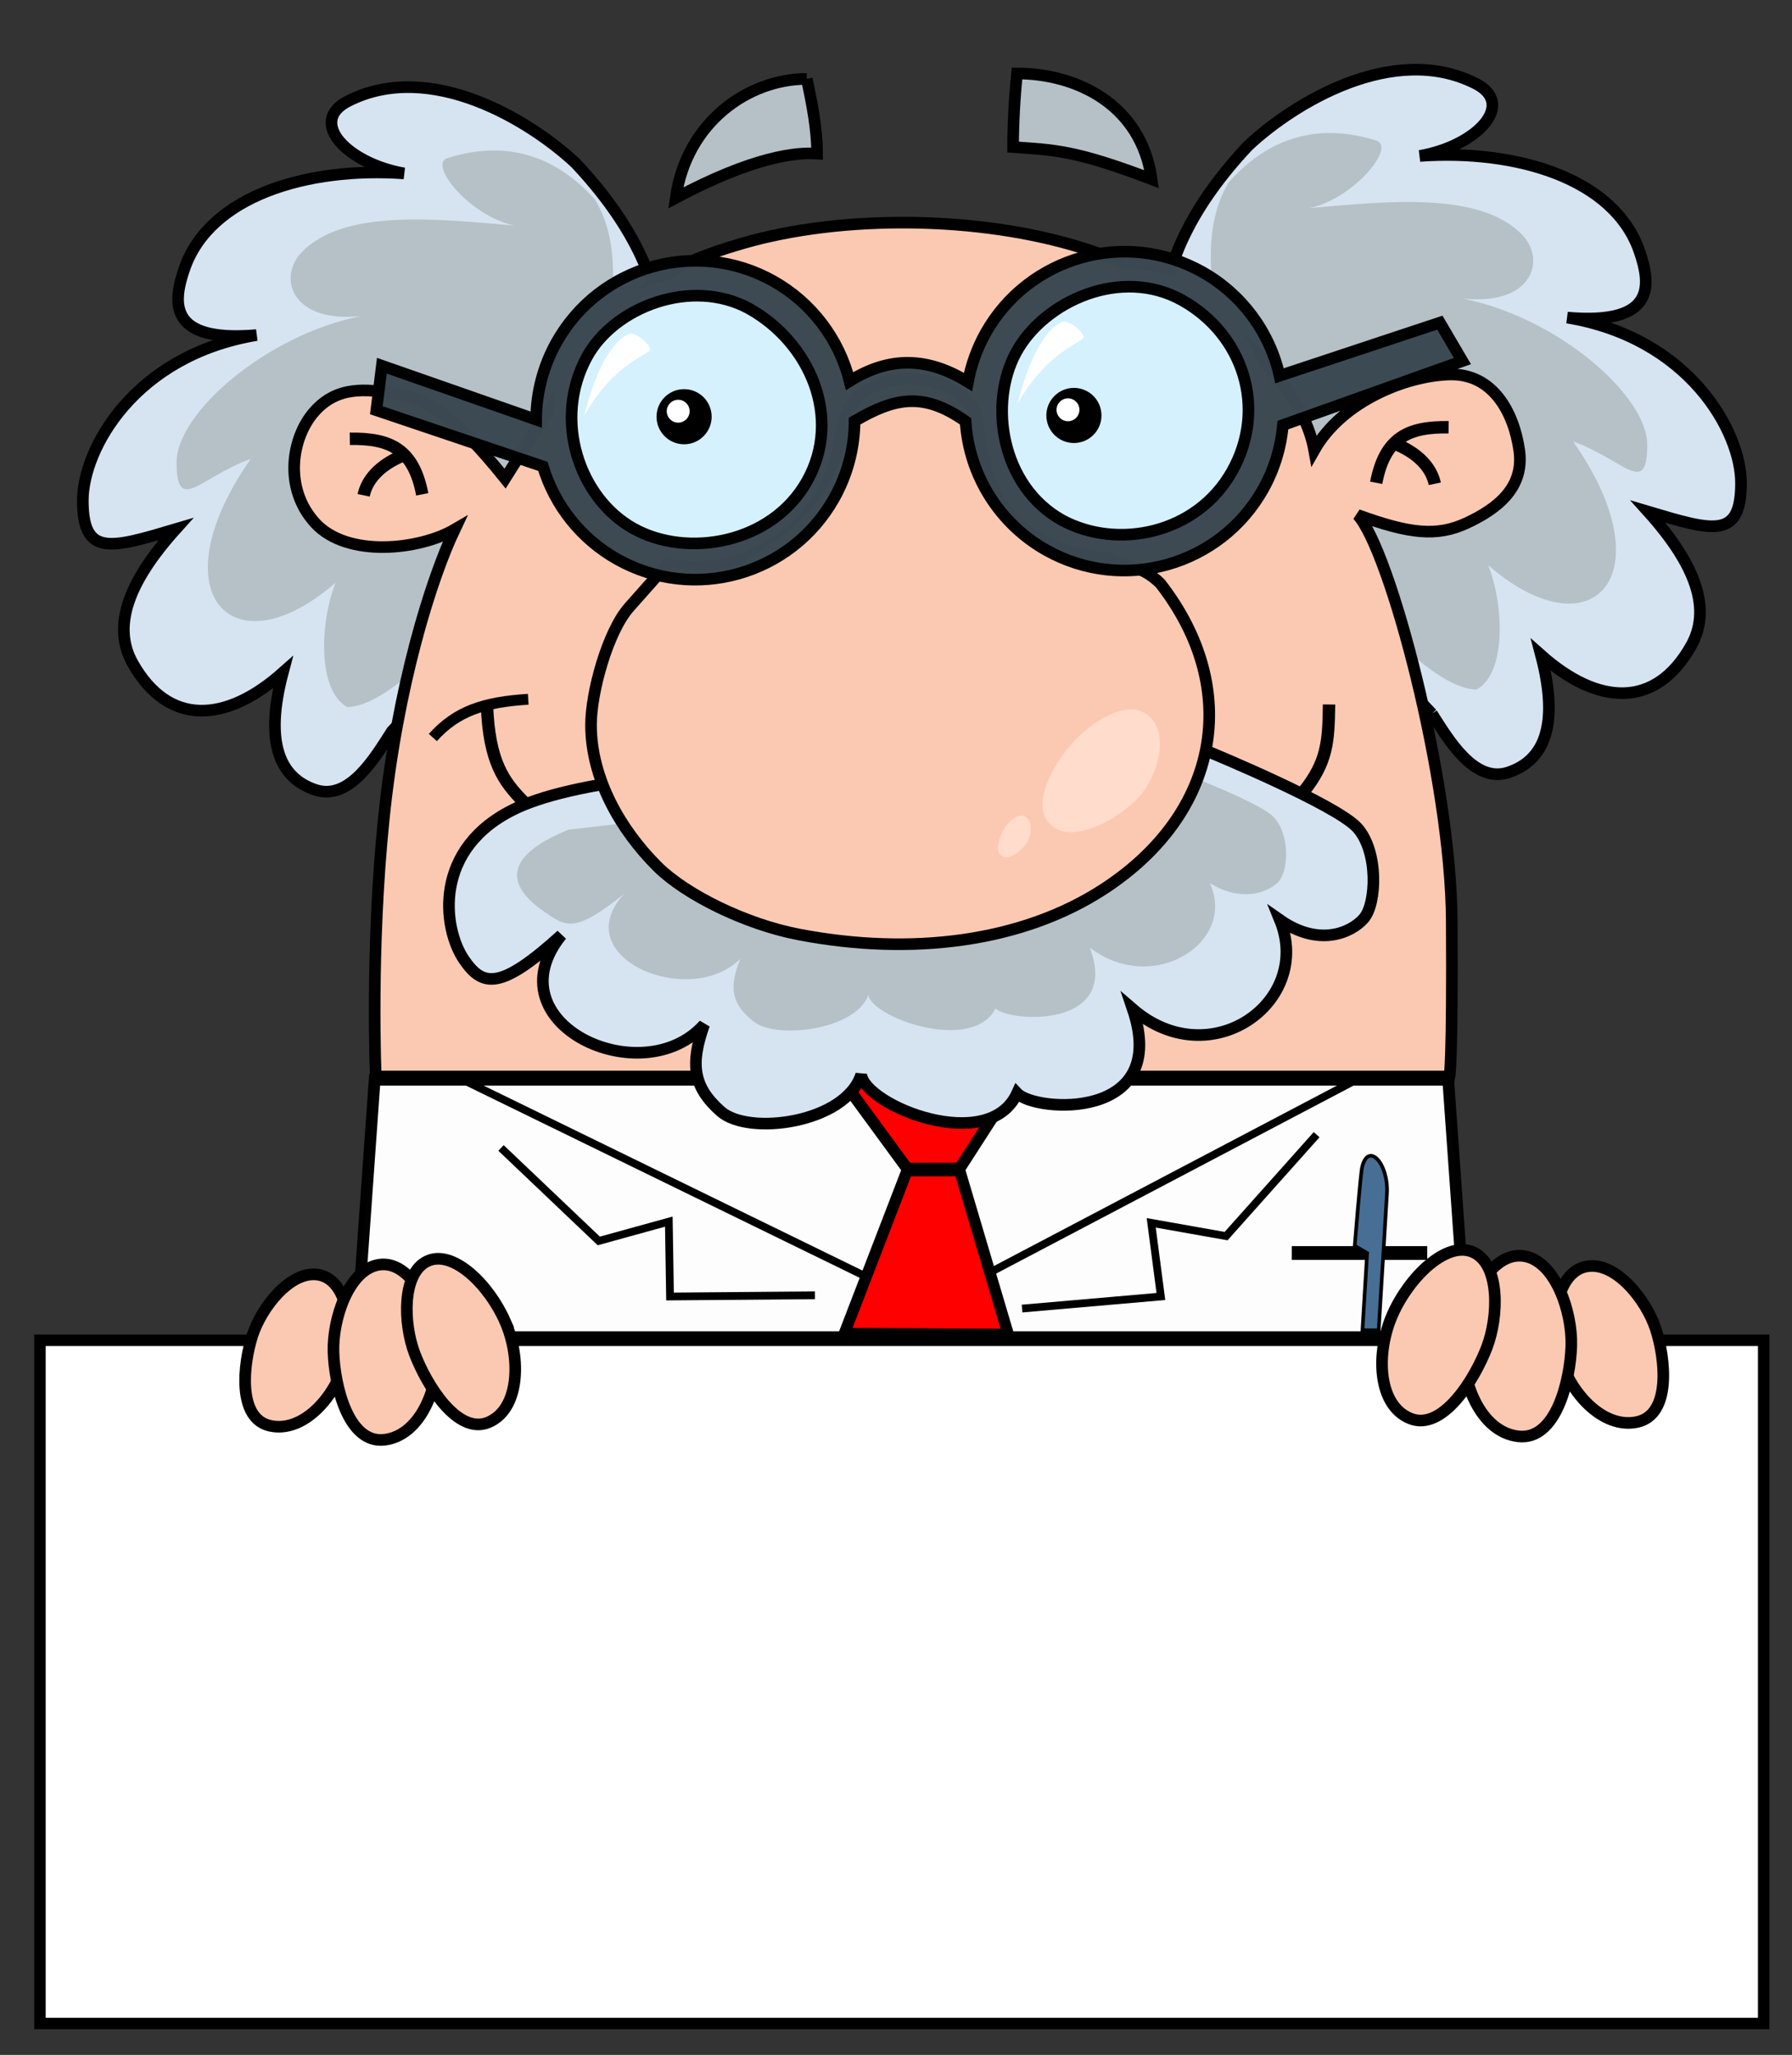 <?xml version="1.0" encoding="UTF-8" standalone="no"?>
<!-- Created with Inkscape (http://www.inkscape.org/) -->

<svg
   xmlns:dc="http://purl.org/dc/elements/1.1/"
   xmlns:cc="http://creativecommons.org/ns#"
   xmlns:rdf="http://www.w3.org/1999/02/22-rdf-syntax-ns#"
   xmlns:svg="http://www.w3.org/2000/svg"
   xmlns="http://www.w3.org/2000/svg"
   xmlns:sodipodi="http://sodipodi.sourceforge.net/DTD/sodipodi-0.dtd"
   xmlns:inkscape="http://www.inkscape.org/namespaces/inkscape"
   id="svg3525"
   version="1.1"
   inkscape:version="0.91 r13725"
   width="410"
   height="470"
   viewBox="0 0 410 470"
   sodipodi:docname="profesorek2_ZOPTYMALIZOWANY.svg">
  <rect x="0" y="0" width="410" height="470" fill="#333333" stroke="none"/>
  <defs
     id="defs3529">
    <inkscape:path-effect
       effect="spiro"
       id="path-effect6894"
       is_visible="true" />
    <inkscape:path-effect
       effect="spiro"
       id="path-effect6890"
       is_visible="true" />
    <inkscape:path-effect
       effect="spiro"
       id="path-effect4442"
       is_visible="true" />
    <inkscape:path-effect
       effect="spiro"
       id="path-effect4428"
       is_visible="true" />
    <inkscape:path-effect
       is_visible="true"
       id="path-effect9218"
       effect="spiro" />
    <inkscape:path-effect
       is_visible="true"
       id="path-effect9212"
       effect="spiro" />
    <inkscape:path-effect
       is_visible="true"
       id="path-effect9208"
       effect="spiro" />
    <inkscape:path-effect
       is_visible="true"
       id="path-effect9204"
       effect="spiro" />
    <inkscape:path-effect
       is_visible="true"
       id="path-effect9200"
       effect="spiro" />
    <inkscape:path-effect
       is_visible="true"
       id="path-effect9196"
       effect="spiro" />
    <inkscape:path-effect
       is_visible="true"
       id="path-effect9192"
       effect="spiro" />
    <inkscape:path-effect
       is_visible="true"
       id="path-effect6898"
       effect="spiro" />
    <inkscape:path-effect
       is_visible="true"
       id="path-effect6886"
       effect="spiro" />
  </defs>
  <sodipodi:namedview
     pagecolor="#ffffff"
     bordercolor="#666666"
     borderopacity="1"
     objecttolerance="10"
     gridtolerance="10"
     guidetolerance="10"
     inkscape:pageopacity="0"
     inkscape:pageshadow="2"
     inkscape:window-width="1366"
     inkscape:window-height="705"
     id="namedview3527"
     showgrid="false"
     inkscape:zoom="10.24"
     inkscape:cx="202.01339"
     inkscape:cy="164.30429"
     inkscape:window-x="-8"
     inkscape:window-y="-8"
     inkscape:window-maximized="1"
     inkscape:current-layer="layer3"
     showguides="false"
     inkscape:guide-bbox="true">
    <sodipodi:guide
       position="512,-18"
       orientation="0,1"
       id="guide4424" />
  </sodipodi:namedview>
  <g
     inkscape:groupmode="layer"
     id="layer3"
     inkscape:label="Layer 2"
     style="display:inline;opacity:1">
    <path
       style="fill:#d6e4f1;fill-opacity:1;fill-rule:evenodd;stroke:#000000;stroke-width:2.657;stroke-linecap:butt;stroke-linejoin:miter;stroke-miterlimit:4;stroke-dasharray:none;stroke-opacity:1"
       d="m 89.673,167.239 c -3.8,5.915 -9.682,16.06 -17.565,13.405 -7.883,-2.655 -11.731,-10.395 -7.396,-26.809 -13.056,11.591 -26.177,12.312 -34.321,-2.08 -4.676,-8.263 -1.351,-18.323 9.822,-30.738 -14.831,4.401 -21.232,6.387 -21.263,-6.471 C 18.923,102.687 30.795,81.258 58.703,76.642 38.153,78.431 39.64,68.909 42.179,61.503 47.916,44.767 70.332,38.112 92.446,39.663 79.431,37.401 70.359,27.854 79.619,23.138 98.469,13.54 121.369,27.623 131.736,37.352 182.568,91.562 123.069,131.365 89.673,167.239 Z"
       id="path4444"
       inkscape:connector-curvature="0"
       sodipodi:nodetypes="cscscscscscc" />
    <path
       sodipodi:nodetypes="cccscscscc"
       inkscape:connector-curvature="0"
       id="path4448"
       d="m 79.47,161.729 c -6.946,-3.781 -6.242,-19.557 -2.682,-28.459 -23.759,20.646 -40.916,2.36 -19.427,-28.301 -11.604,4.149 -16.939,12.885 -16.963,0.763 C 40.376,94.554 60.778,76.64 82.613,72.288 66.534,73.975 63.524,63.4 69.03,57.69 78.735,47.626 100.365,50.122 117.667,51.585 107.483,49.452 97.902,37.582 102.335,36.174 116.913,31.544 128.047,36.537 136.158,45.708 155.543,77.499 101.297,161.036 79.47,161.729 Z"
       style="fill:#b6c1c7;fill-opacity:1;fill-rule:evenodd;stroke:none;stroke-width:2.657;stroke-linecap:butt;stroke-linejoin:miter;stroke-miterlimit:4;stroke-dasharray:none;stroke-opacity:1" />
    <path
       sodipodi:nodetypes="cscscscscscc"
       inkscape:connector-curvature="0"
       id="path4454"
       d="m 327.609,163.239 c 3.8,5.915 9.682,16.06 17.565,13.405 7.883,-2.655 11.731,-10.395 7.396,-26.809 13.056,11.591 26.177,12.312 34.321,-2.08 4.676,-8.263 1.351,-18.323 -9.822,-30.738 14.831,4.401 21.232,6.387 21.263,-6.471 0.028,-11.857 -11.844,-33.286 -39.752,-37.903 20.551,1.789 19.063,-7.733 16.525,-15.138 -5.737,-16.736 -28.153,-23.392 -50.268,-21.84 13.015,-2.262 22.088,-11.809 12.827,-16.525 -18.85,-9.598 -41.75,4.485 -52.117,14.214 -50.832,54.21 8.667,94.013 42.063,129.887 z"
       style="fill:#d6e4f1;fill-opacity:1;fill-rule:evenodd;stroke:#000000;stroke-width:2.657;stroke-linecap:butt;stroke-linejoin:miter;stroke-miterlimit:4;stroke-dasharray:none;stroke-opacity:1" />
    <path
       style="fill:#b6c1c7;fill-opacity:1;fill-rule:evenodd;stroke:none;stroke-width:2.657;stroke-linecap:butt;stroke-linejoin:miter;stroke-miterlimit:4;stroke-dasharray:none;stroke-opacity:1"
       d="m 337.812,157.729 c 6.946,-3.781 6.242,-19.557 2.682,-28.459 23.759,20.646 40.916,2.36 19.427,-28.301 11.604,4.149 16.939,12.885 16.963,0.763 0.022,-11.178 -20.379,-29.092 -42.214,-33.444 16.079,1.687 19.089,-8.888 13.583,-14.598 C 338.546,43.626 316.917,46.122 299.615,47.585 309.798,45.452 319.379,33.582 314.947,32.174 300.369,27.544 289.235,32.537 281.124,41.708 261.738,73.499 315.985,157.036 337.812,157.729 Z"
       id="path4456"
       inkscape:connector-curvature="0"
       sodipodi:nodetypes="cccscscscc" />
    <path
       style="fill:#fbc9b2;fill-opacity:1;fill-rule:evenodd;stroke:#000000;stroke-width:2.657;stroke-linecap:butt;stroke-linejoin:miter;stroke-miterlimit:4;stroke-dasharray:none;stroke-opacity:1"
       d="m 85.975,246.219 c 0,0 -1.268,-28.851 1.849,-59.104 3.117,-30.253 10.839,-54.7 16.211,-66.02 -8.029,4.696 -24.522,6.539 -31.871,-1.41 -7.349,-7.949 -5.48,-19.597 -0.271,-25.502 5.209,-5.905 11.688,-5.27 18.704,-4.137 7.016,1.133 13.186,4.784 24.96,19.414 26.155,-41.588 32.12,-47.36 54.497,-53.843 22.377,-6.483 53.742,-6.407 77.767,1.149 24.025,7.555 49.499,27.642 52.86,46.223 6.365,-11.233 21.007,-17.061 30.969,-17.334 9.963,-0.273 14.716,8.73 15.947,17.334 1.231,8.604 -5.135,13.436 -12.018,16.64 -6.883,3.204 -13.144,2.447 -24.96,-1.849 7.366,7.953 21.331,60.45 21.533,92.783 0.202,32.332 -0.502,35.656 -0.502,35.656 z"
       id="path4392"
       inkscape:connector-curvature="0"
       sodipodi:nodetypes="czczzzczzczzzczcc" />
    <path
       style="opacity:0.99;fill:#ffffff;fill-opacity:1;stroke:#000000;stroke-width:2.681;stroke-linecap:butt;stroke-miterlimit:4;stroke-dasharray:none;stroke-opacity:1"
       d="m 81.533,305.836 253.993,0 -4.183,-58.872 -245.626,0 z"
       id="rect4216"
       inkscape:connector-curvature="0"
       sodipodi:nodetypes="ccccc" />
    <path
       sodipodi:nodetypes="ccccc"
       inkscape:connector-curvature="0"
       id="path4380"
       d="m 207.547,267.271 12.003,0 25.079,-38.922 -65.393,0.27 z"
       style="opacity:1;fill:#ff0000;fill-opacity:1;stroke:#000000;stroke-width:2.657;stroke-linecap:butt;stroke-miterlimit:4;stroke-dasharray:none;stroke-opacity:1" />
    <path
       style="display:inline;fill:#d6e4f1;fill-opacity:1;fill-rule:evenodd;stroke:#000000;stroke-width:2.657;stroke-miterlimit:4;stroke-dasharray:none;stroke-opacity:1"
       d="m 276.895,172.102 c -24.287,3.346 -128.882,-1.23 -158.712,12.719 -19.36,9.053 -16.87,27.579 -12.03,34.668 4.337,6.352 8.41,6.959 22.307,-5.618 -16.293,20.179 18.477,36.429 32.649,20.467 -3.172,8.95 -2.625,14.187 3.79,19.864 6.415,5.677 28.597,2.624 32.138,-8.416 0.994,7.177 29.169,18.47 35.672,4.256 4.116,4.383 35.139,6.442 26.452,-19.246 17.761,15.307 41.325,-1.634 33.675,-20.383 8.781,6.151 16.167,3.075 19.165,-0.31 2.998,-3.384 3.402,-15.413 -1.479,-20.785 -4.881,-5.371 -33.627,-17.218 -33.627,-17.218 z"
       id="path9970"
       inkscape:connector-curvature="0"
       sodipodi:nodetypes="csscczcccczzc" />
    <path
       sodipodi:nodetypes="ccscczcccczzc"
       inkscape:connector-curvature="0"
       id="path4464"
       d="m 263.804,174.24 c -19.807,2.423 -133.726,15.522 -133.726,15.522 -14.02,5.67 -15.068,12.237 -5.524,18.79 4.962,3.407 6.859,5.039 18.192,-4.068 -13.288,14.611 15.069,26.378 26.627,14.82 -2.587,6.481 -2.141,10.273 3.091,14.383 5.232,4.11 23.323,1.9 26.21,-6.094 0.81,5.197 23.789,13.373 29.093,3.082 3.357,3.173 28.658,4.665 21.573,-13.935 14.485,11.083 33.702,-1.183 27.464,-14.759 7.161,4.454 13.185,2.226 15.63,-0.224 2.445,-2.45 2.775,-11.161 -1.206,-15.05 -3.981,-3.889 -27.425,-12.467 -27.425,-12.467 z"
       style="display:inline;fill:#b6c1c7;fill-opacity:1;fill-rule:evenodd;stroke:none;stroke-width:2.085;stroke-miterlimit:4;stroke-dasharray:none;stroke-opacity:1" />
    <path
       inkscape:connector-curvature="0"
       style="display:inline;fill:#fbc9b2;fill-opacity:1;fill-rule:evenodd;stroke:#000000;stroke-width:2.657;stroke-miterlimit:4;stroke-dasharray:none;stroke-opacity:1"
       d="m 150.388,198.177 c -8.324,-8.299 -15.159,-19.994 -15.166,-32.366 -0.004,-7.526 3.841,-21.397 8.735,-26.916 l 9.35,-10.544 c 8.989,1.345 13.606,1.253 16.934,-1.581 9.438,-5.735 19.532,-13.258 22.09,-27.076 1.431,-7.731 4.083,-10.088 9.232,-11.944 7.676,-2.767 16.607,0.028 20.572,4.904 3.964,4.876 -1.823,31.575 30.908,34.958 5.591,1.931 8.758,2.231 12.438,5.846 18.803,24.199 13.523,52.636 -12.95,69.886 -18.632,12.14 -43.917,15.338 -69.754,10.393 -12.297,-2.354 -25.955,-9.146 -32.39,-15.561 z"
       id="path8800"
       sodipodi:nodetypes="ccsccsszccsscc" />
    <circle
       style="opacity:0.99;fill:#d5f1ff;fill-opacity:1;stroke:none;stroke-width:2.835;stroke-linecap:butt;stroke-miterlimit:4;stroke-dasharray:none;stroke-opacity:1"
       id="path4234"
       cx="158.823"
       cy="96.007"
       r="32.317" />
    <circle
       r="32.317"
       cy="93.797"
       cx="257.375"
       id="circle4242"
       style="opacity:0.99;fill:#d5f1ff;fill-opacity:1;stroke:none;stroke-width:2.835;stroke-linecap:butt;stroke-miterlimit:4;stroke-dasharray:none;stroke-opacity:1" />
    <path
       style="display:inline;opacity:0.99;fill:#3c4952;fill-opacity:1;stroke:#000000;stroke-width:2.657;stroke-linecap:butt;stroke-miterlimit:4;stroke-dasharray:none;stroke-opacity:1"
       d="m 329.435,73.799 -36.676,12.155 c -2.265,-10.062 -8.685,-18.688 -17.668,-23.741 -17.55,-9.84 -39.764,-3.573 -49.615,13.999 -1.934,3.474 -3.288,7.24 -4.008,11.15 -9.226,-5.697 -17.914,-5.931 -27.081,-0.194 -2.435,-9.7 -8.746,-17.968 -17.456,-22.87 -17.55,-9.839 -39.762,-3.571 -49.614,14 -3.024,5.404 -4.625,11.488 -4.65,17.68 L 87.366,83.646 86.105,93.831 124.209,106.666 c 2.718,9.03 8.828,16.651 17.047,21.262 17.55,9.84 39.764,3.573 49.615,-13.999 3.014,-5.383 4.616,-11.442 4.654,-17.61 9.298,-5.44 15.809,-6.691 25.393,0.043 0.771,12.334 7.734,23.432 18.498,29.482 17.55,9.84 39.764,3.573 49.615,-13.999 2.51,-4.501 4.039,-9.482 4.486,-14.615 l 41.075,-14.645 z m -58.935,-5.104 c 13.993,7.846 19.456,24.716 11.396,39.091 -8.06,14.375 -26.263,18.033 -38.949,11.169 C 228.954,111.11 226.14,92.155 232.529,80.519 238.909,68.899 256.506,60.849 270.5,68.695 Z m -99.079,1.898 c 13.994,7.845 21.295,25.041 13.235,39.417 -8.06,14.376 -27.454,17.726 -39.769,10.843 -12.315,-6.883 -18.496,-24.8 -10.579,-39.254 6.262,-11.433 23.936,-18.197 37.112,-11.006 z"
       id="path5217"
       inkscape:connector-curvature="0"
       sodipodi:nodetypes="ccccccccccccccccccccccscsccszsc" />
    <path
       style="opacity:1;fill:#ffffff;fill-opacity:1;stroke:#000000;stroke-width:2.622;stroke-linecap:butt;stroke-miterlimit:4;stroke-dasharray:none;stroke-opacity:1"
       d="m 9.137,306.562 394.382,-4.4e-4 0,156.263 -394.382,0 z"
       id="rect4430"
       inkscape:connector-curvature="0"
       sodipodi:nodetypes="ccccc" />
    <g
       id="g4432"
       style="fill:#fbc9b2;fill-opacity:1;stroke-width:2.657;stroke-miterlimit:4;stroke-dasharray:none">
      <path
         sodipodi:nodetypes="zzzzz"
         inkscape:connector-curvature="0"
         id="path4407"
         d="m 78.919,311.21 c -2.118,8.225 -9.505,16.553 -17.082,14.908 -7.577,-1.645 -6.198,-14.06 -4.111,-20.587 2.087,-6.527 8.792,-15.061 15.145,-13.963 6.353,1.097 8.166,11.418 6.048,19.643 z"
         style="fill:#fbc9b2;fill-opacity:1;fill-rule:evenodd;stroke:#000000;stroke-width:2.657;stroke-linecap:butt;stroke-linejoin:miter;stroke-miterlimit:4;stroke-dasharray:none;stroke-opacity:1" />
      <path
         style="fill:#fbc9b2;fill-opacity:1;fill-rule:evenodd;stroke:#000000;stroke-width:2.657;stroke-linecap:butt;stroke-linejoin:miter;stroke-miterlimit:4;stroke-dasharray:none;stroke-opacity:1"
         d="m 99.969,307.692 c 0.813,9.351 -3.71,20.667 -12.034,21.617 -8.323,0.95 -11.405,-12.524 -11.636,-20.088 -0.231,-7.564 3.522,-18.855 10.399,-19.946 6.877,-1.091 12.457,9.066 13.27,18.417 z"
         id="path4405"
         inkscape:connector-curvature="0"
         sodipodi:nodetypes="zzzzz" />
      <path
         sodipodi:nodetypes="zzzzz"
         inkscape:connector-curvature="0"
         id="path4394"
         d="m 115.558,302.21 c 3.735,8.478 3.328,20.128 -3.813,23.112 -7.141,2.984 -14.232,-8.75 -16.871,-15.716 -2.639,-6.966 -2.913,-18.397 2.889,-21.147 5.802,-2.75 14.061,5.273 17.796,13.751 z"
         style="fill:#fbc9b2;fill-opacity:1;fill-rule:evenodd;stroke:#000000;stroke-width:2.657;stroke-linecap:butt;stroke-linejoin:miter;stroke-miterlimit:4;stroke-dasharray:none;stroke-opacity:1" />
      <path
         sodipodi:nodetypes="zzzzz"
         inkscape:connector-curvature="0"
         id="path4407-2"
         d="m 356.777,309.885 c 2.206,8.472 9.897,17.05 17.787,15.356 7.89,-1.694 6.454,-14.482 4.281,-21.206 -2.173,-6.723 -9.155,-15.513 -15.77,-14.382 -6.616,1.13 -8.503,11.761 -6.298,20.232 z"
         style="display:inline;opacity:1;fill:#fbc9b2;fill-opacity:1;fill-rule:evenodd;stroke:#000000;stroke-width:2.657;stroke-linecap:butt;stroke-linejoin:miter;stroke-miterlimit:4;stroke-dasharray:none;stroke-opacity:1" />
      <path
         style="display:inline;opacity:1;fill:#fbc9b2;fill-opacity:1;fill-rule:evenodd;stroke:#000000;stroke-width:2.657;stroke-linecap:butt;stroke-linejoin:miter;stroke-miterlimit:4;stroke-dasharray:none;stroke-opacity:1"
         d="m 334.858,306.26 c -0.846,9.632 3.863,21.288 12.53,22.266 8.667,0.979 11.876,-12.9 12.117,-20.691 0.24,-7.791 -3.668,-19.421 -10.829,-20.545 -7.161,-1.124 -12.972,9.338 -13.818,18.97 z"
         id="path4405-1"
         inkscape:connector-curvature="0"
         sodipodi:nodetypes="zzzzz" />
      <path
         sodipodi:nodetypes="zzzzz"
         inkscape:connector-curvature="0"
         id="path4394-1"
         d="m 318.626,300.614 c -3.889,8.733 -3.465,20.732 3.971,23.805 7.436,3.073 14.82,-9.013 17.568,-16.188 2.748,-7.175 3.033,-18.95 -3.008,-21.782 -6.041,-2.832 -14.642,5.432 -18.531,14.164 z"
         style="display:inline;opacity:1;fill:#fbc9b2;fill-opacity:1;fill-rule:evenodd;stroke:#000000;stroke-width:2.657;stroke-linecap:butt;stroke-linejoin:miter;stroke-miterlimit:4;stroke-dasharray:none;stroke-opacity:1" />
    </g>
    <path
       style="fill:#b6c1c7;fill-opacity:1;fill-rule:evenodd;stroke:#000000;stroke-width:2.657;stroke-linecap:butt;stroke-linejoin:miter;stroke-miterlimit:4;stroke-dasharray:none;stroke-opacity:1"
       d="m 184.587,18.053 c 1.244,5.812 2.351,11.601 2.37,17.078 -4.817,-0.306 -14.358,0.577 -32.358,10.132 2.426,-17.228 16.508,-27.206 29.988,-27.21 z"
       id="path4450"
       inkscape:connector-curvature="0"
       sodipodi:nodetypes="cccc" />
    <path
       sodipodi:nodetypes="cccc"
       inkscape:connector-curvature="0"
       id="path4452"
       d="m 232.689,16.806 c -0.59,5.812 -0.881,11.356 -0.899,16.833 9.229,0.675 13.95,0.577 31.704,7.354 -2.426,-17.228 -17.325,-24.183 -30.805,-24.187 z"
       style="fill:#b6c1c7;fill-opacity:1;fill-rule:evenodd;stroke:#000000;stroke-width:2.657;stroke-linecap:butt;stroke-linejoin:miter;stroke-miterlimit:4;stroke-dasharray:none;stroke-opacity:1" />
    <g
       id="g4244"
       transform="translate(-8,-2)"
       style="">
      <ellipse
         style="opacity:1;fill:#000000;fill-opacity:1;stroke:#000000;stroke-width:0.462;stroke-linecap:butt;stroke-miterlimit:4;stroke-dasharray:none;stroke-opacity:1"
         id="ellipse4442"
         cx="164.517"
         cy="97.313"
         rx="6.074"
         ry="6.074" />
      <circle
         r="2.618"
         cy="96.055"
         cx="163.167"
         id="path4458"
         style="opacity:1;fill:#ffffff;fill-opacity:1;stroke:none;stroke-width:1.772;stroke-linecap:butt;stroke-miterlimit:4;stroke-dasharray:none;stroke-opacity:1" />
    </g>
    <g
       id="g4248"
       style="">
      <ellipse
         ry="6.074"
         rx="6.074"
         cy="95.025"
         cx="245.707"
         id="path4440"
         style="opacity:1;fill:#000000;fill-opacity:1;stroke:#000000;stroke-width:0.462;stroke-linecap:butt;stroke-miterlimit:4;stroke-dasharray:none;stroke-opacity:1" />
      <circle
         style="opacity:1;fill:#ffffff;fill-opacity:1;stroke:none;stroke-width:1.772;stroke-linecap:butt;stroke-miterlimit:4;stroke-dasharray:none;stroke-opacity:1"
         id="circle4462"
         cx="244.35"
         cy="93.728"
         r="2.618" />
    </g>
    <path
       style="fill:none;fill-rule:evenodd;stroke:#000000;stroke-width:2.835;stroke-linecap:butt;stroke-linejoin:miter;stroke-miterlimit:4;stroke-dasharray:none;stroke-opacity:1"
       d="m 80.035,100.357 c 9.117,-0.126 14.564,2.25 16.573,12.706"
       id="path3393"
       inkscape:connector-curvature="0"
       sodipodi:nodetypes="cc" />
    <path
       sodipodi:nodetypes="cc"
       inkscape:connector-curvature="0"
       id="path4195"
       d="m 83.202,113.289 c 0.743,-3.546 3.597,-6.805 8.669,-8.976"
       style="fill:none;fill-rule:evenodd;stroke:#000000;stroke-width:2.835;stroke-linecap:butt;stroke-linejoin:miter;stroke-miterlimit:4;stroke-dasharray:none;stroke-opacity:1" />
    <path
       sodipodi:nodetypes="cc"
       inkscape:connector-curvature="0"
       id="path4197"
       d="m 331.438,97.72 c -9.117,-0.126 -14.564,2.25 -16.573,12.706"
       style="fill:none;fill-rule:evenodd;stroke:#000000;stroke-width:2.835;stroke-linecap:butt;stroke-linejoin:miter;stroke-miterlimit:4;stroke-dasharray:none;stroke-opacity:1" />
    <path
       style="fill:none;fill-rule:evenodd;stroke:#000000;stroke-width:2.835;stroke-linecap:butt;stroke-linejoin:miter;stroke-miterlimit:4;stroke-dasharray:none;stroke-opacity:1"
       d="m 328.271,110.653 c -0.743,-3.546 -3.597,-6.805 -8.669,-8.976"
       id="path4199"
       inkscape:connector-curvature="0"
       sodipodi:nodetypes="cc" />
    <path
       sodipodi:nodetypes="cc"
       inkscape:connector-curvature="0"
       id="path4201"
       d="m 111.418,161.244 c 0.454,13.076 3.867,17.567 8.41,22.183"
       style="fill:none;fill-rule:evenodd;stroke:#000000;stroke-width:2.835;stroke-linecap:butt;stroke-linejoin:miter;stroke-miterlimit:4;stroke-dasharray:none;stroke-opacity:1" />
    <path
       style="fill:none;fill-rule:evenodd;stroke:#000000;stroke-width:2.48;stroke-linecap:butt;stroke-linejoin:miter;stroke-miterlimit:4;stroke-dasharray:none;stroke-opacity:1"
       d="m 120.857,159.938 c -10.133,0.642 -16.362,2.672 -21.826,8.744"
       id="path4212"
       inkscape:connector-curvature="0"
       sodipodi:nodetypes="cc" />
    <path
       style="fill:none;fill-rule:evenodd;stroke:#000000;stroke-width:2.835;stroke-linecap:butt;stroke-linejoin:miter;stroke-miterlimit:4;stroke-dasharray:none;stroke-opacity:1"
       d="m 304.074,161.134 c -0.093,8.626 -0.455,13.196 -5.785,19.909"
       id="path4214"
       inkscape:connector-curvature="0"
       sodipodi:nodetypes="cc" />
    <path
       style="fill:none;fill-rule:evenodd;stroke:#000000;stroke-width:1.772;stroke-linecap:butt;stroke-linejoin:miter;stroke-miterlimit:4;stroke-dasharray:none;stroke-opacity:1"
       d="m 105.469,246.758 106.445,51.953 98.127,-51.6"
       id="path4220"
       inkscape:connector-curvature="0"
       sodipodi:nodetypes="ccc" />
    <path
       style="opacity:1;fill:#ff0000;fill-opacity:1;stroke:#000000;stroke-width:2.598;stroke-linecap:butt;stroke-miterlimit:4;stroke-dasharray:none;stroke-opacity:1"
       d="m 207.534,267.75 12.04,0 11.114,37.474 -37.51,-0.22 z"
       id="rect4349"
       inkscape:connector-curvature="0"
       sodipodi:nodetypes="ccccc" />
    <path
       style="fill:none;fill-rule:evenodd;stroke:#000000;stroke-width:1.772;stroke-linecap:butt;stroke-linejoin:miter;stroke-miterlimit:4;stroke-dasharray:none;stroke-opacity:1"
       d="m 114.629,262.564 22.373,21.268 16.02,-4.419 0.276,17.125 33.146,-0.276"
       id="path4222"
       inkscape:connector-curvature="0" />
    <path
       inkscape:connector-curvature="0"
       id="path4224"
       d="m 301.235,259.525 -20.716,23.202 -17.125,-3.038 2.21,16.849 -31.765,2.762"
       style="fill:none;fill-rule:evenodd;stroke:#000000;stroke-width:1.772;stroke-linecap:butt;stroke-linejoin:miter;stroke-miterlimit:4;stroke-dasharray:none;stroke-opacity:1"
       sodipodi:nodetypes="ccccc" />
    <path
       style="fill:none;fill-rule:evenodd;stroke:#000000;stroke-width:3.154;stroke-linecap:butt;stroke-linejoin:miter;stroke-miterlimit:4;stroke-dasharray:none;stroke-opacity:1"
       d="m 326.542,286.594 -29.403,0 0,-0.45"
       id="path4230"
       inkscape:connector-curvature="0" />
    <path
       style="fill:#476e95;fill-opacity:1;fill-rule:evenodd;stroke:#000000;stroke-width:0.829px;stroke-linecap:butt;stroke-linejoin:miter;stroke-opacity:1"
       d="m 311.725,304.258 1.064,-17.654 -2.836,-1.665 c 0,0 1.326,-16.496 1.702,-18.033 1.425,-5.825 6.073,-0.784 5.672,6.103 l -1.891,31.248 z"
       id="path4226"
       inkscape:connector-curvature="0"
       sodipodi:nodetypes="cccsscc" />
    <path
       style="fill:#ffdccc;fill-rule:evenodd;stroke:none;stroke-width:1px;stroke-linecap:butt;stroke-linejoin:miter;stroke-opacity:1;fill-opacity:1"
       d="m 240.582,188.815 c -5.176,-4.646 0.535,-14.069 4.696,-18.783 4.161,-4.713 12.248,-10.141 17.125,-6.629 4.877,3.512 3.118,12.291 -0.829,17.678 -3.947,5.387 -15.816,12.38 -20.992,7.734 z"
       id="path4252"
       inkscape:connector-curvature="0"
       sodipodi:nodetypes="zzzzz" />
    <path
       sodipodi:nodetypes="zzzzz"
       inkscape:connector-curvature="0"
       id="path4254"
       d="m 229.307,195.848 c -1.872,-1.106 -0.7,-4.345 0.286,-6.045 0.986,-1.7 3.131,-3.861 4.842,-3.084 1.711,0.777 1.711,3.576 0.832,5.469 -0.879,1.894 -4.087,4.766 -5.959,3.66 z"
       style="fill:#ffdccc;fill-rule:evenodd;stroke:none;stroke-width:0.313px;stroke-linecap:butt;stroke-linejoin:miter;stroke-opacity:1;fill-opacity:1" />
    <path
       style="fill:#ffffff;fill-rule:evenodd;stroke:none;stroke-width:1px;stroke-linecap:butt;stroke-linejoin:miter;stroke-opacity:1"
       d="m 133.639,95.089 c 4.314,-16.797 9.782,-18.66 10.596,-18.746 1.277,-0.134 3.895,1.777 4.492,3.32 0.597,1.543 -7.499,2.225 -15.088,15.426 z"
       id="path4256"
       inkscape:connector-curvature="0"
       sodipodi:nodetypes="cssc" />
    <path
       sodipodi:nodetypes="cssc"
       inkscape:connector-curvature="0"
       id="path4258"
       d="m 232.8,92.327 c 4.314,-16.797 9.782,-18.66 10.596,-18.746 1.277,-0.134 3.895,1.777 4.492,3.32 0.597,1.543 -7.499,2.225 -15.088,15.426 z"
       style="fill:#ffffff;fill-rule:evenodd;stroke:none;stroke-width:1px;stroke-linecap:butt;stroke-linejoin:miter;stroke-opacity:1" />
  </g>
</svg>
